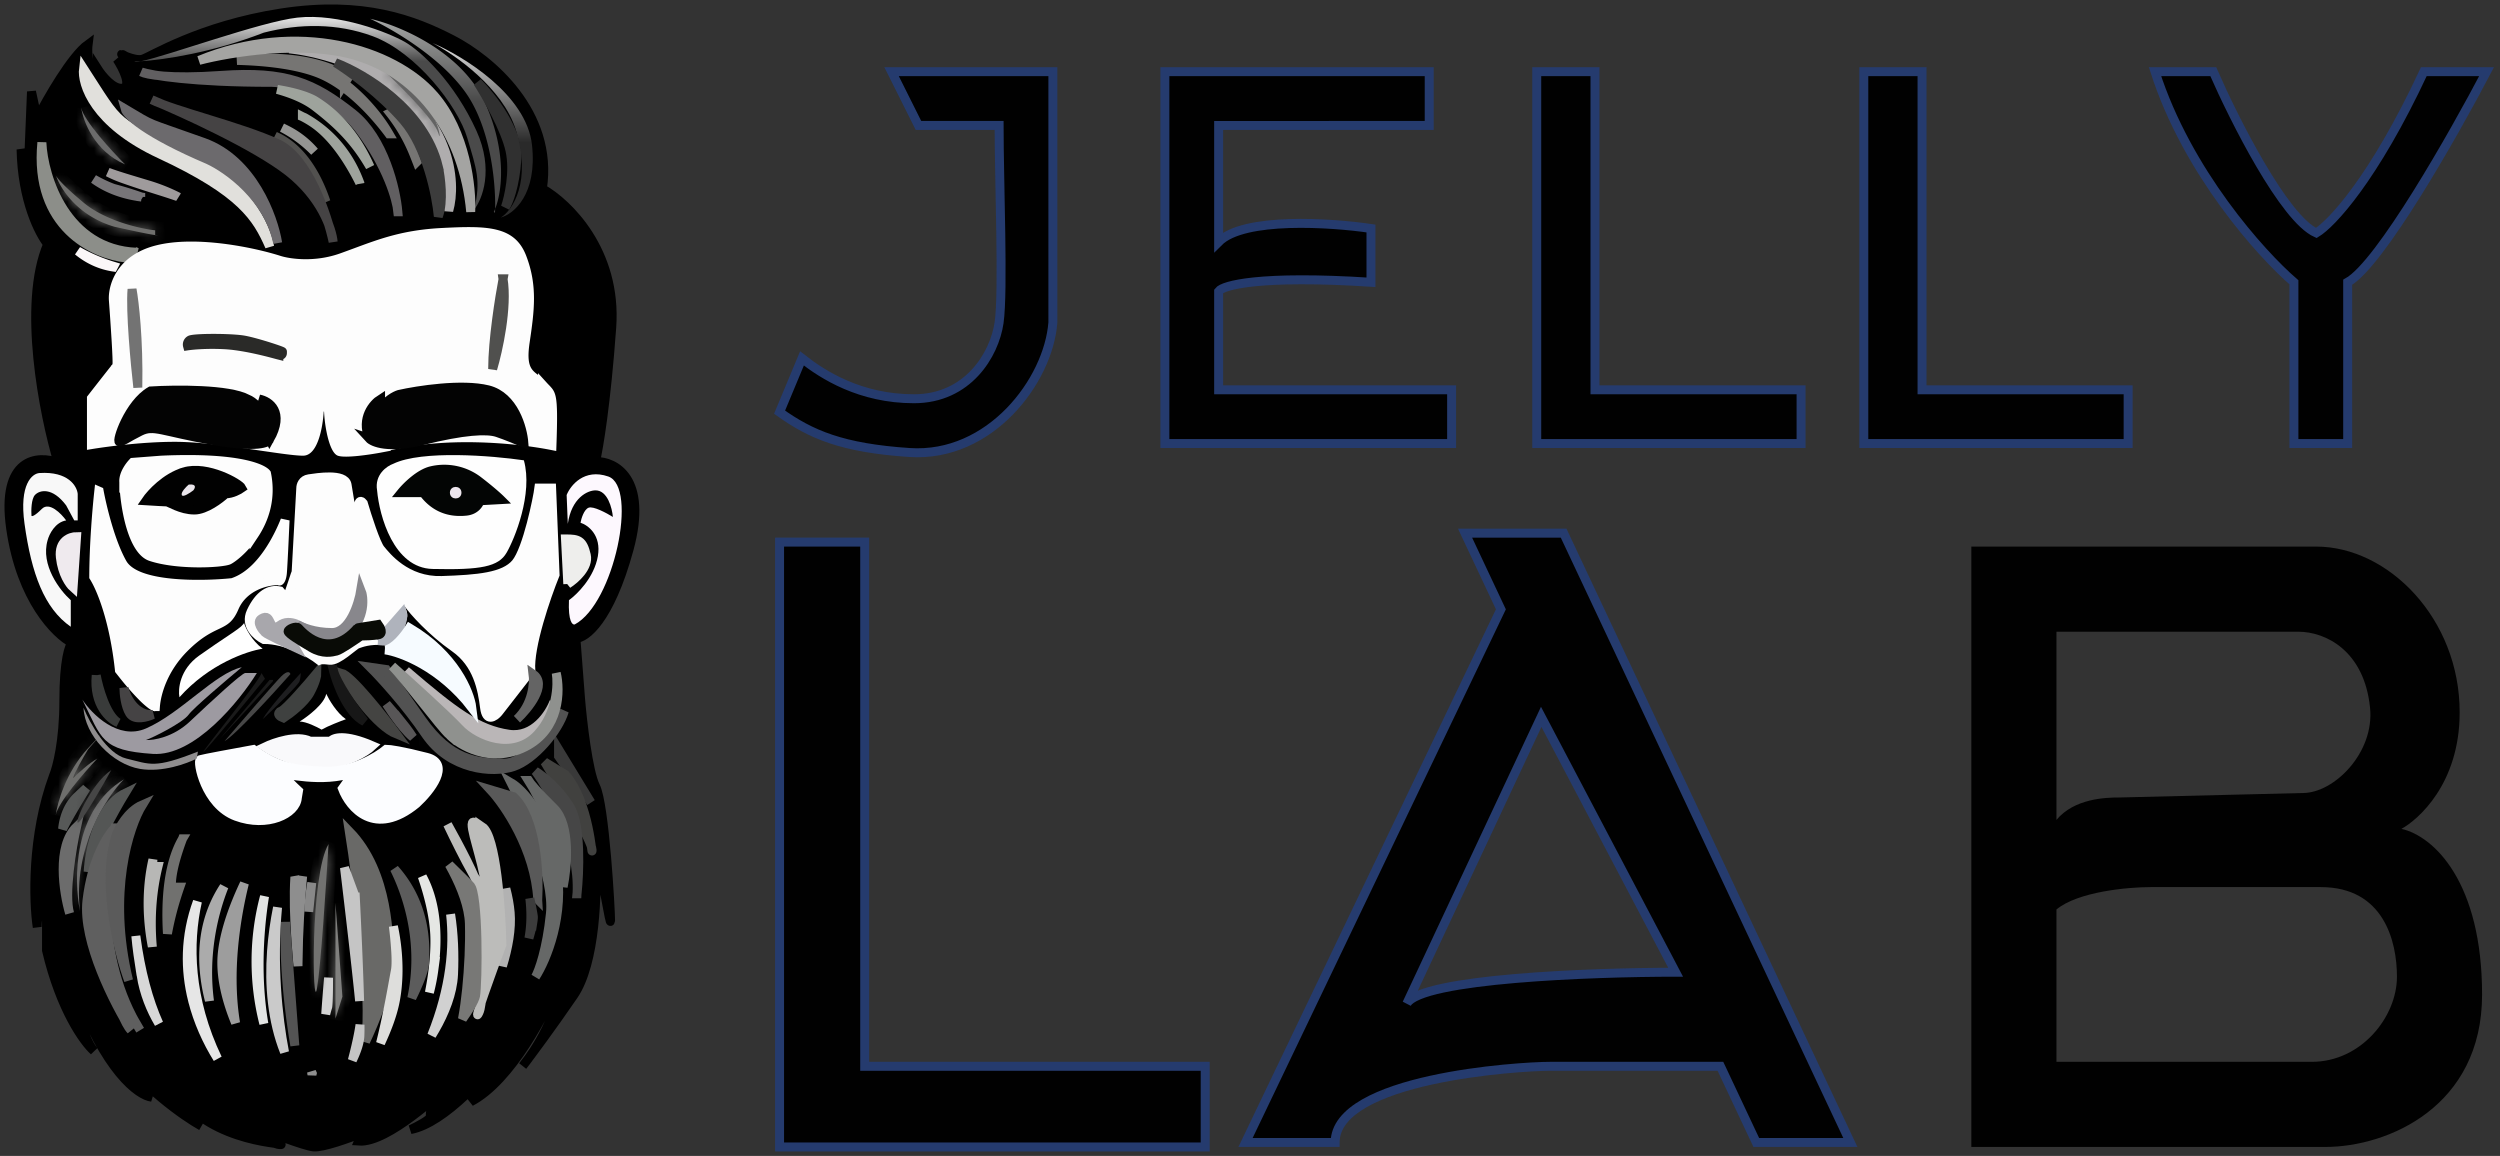 <svg width="279" height="129" fill="none" xmlns="http://www.w3.org/2000/svg"><rect width="100%" height="100%" fill="#333333" stroke="none"/><path d="M6.48 51.629c-1.59-5.332-4.05-17.672-1.16-24.38-.947-1.16-2.864-4.901-2.968-10.577l.774 2.967.387-9.417.645 2.967c1.118-2.193 3.819-6.914 5.676-8.256-.172 1.333.155 4.49 2.838 6.45-.602-.86-1.806-2.812-1.806-3.74.516.816 1.806 2.398 2.838 2.192 1.032-.206 0-2.236-.645-3.225.559.516 1.754 1.548 2.064 1.548.341 0-.523-1.406-1.174-1.914-.345-.147-.506-.254-.245-.15.076.03.159.082.245.15.508.216 1.41.52 1.948.366.903-.258 6.32-3.74 15.479-5.16 9.159-1.418 14.834.774 19.091 2.967 4.257 2.193 11.352 8.127 10.062 16.64 2.837 1.591 8.358 6.915 7.74 15.48-.62 8.565-1.463 13.544-1.807 14.963 2.15-.043 5.908 1.858 3.741 9.803-2.167 7.947-4.859 9.933-5.934 9.933l.516 6.708c.215 2.58.852 8.152 1.677 9.803 1.032 2.064 1.677 13.802 1.677 14.963 0 1.161-1.032-6.062-1.677-6.836.215 3.569.026 11.609-2.45 15.221a213.523 213.523 0 0 1-4.957 6.919c-.262.371-.507.691-.72.95.18-.234.424-.555.72-.95 1.44-2.034 3.408-5.583 3.408-8.725-1.419 3.569-5.392 11.3-9.932 13.673 1.247-1.419 3.792-4.592 3.999-5.933-1.978 2.709-6.889 8.307-10.707 9.029.731-.344 2.193-1.109 2.193-1.419 0-.387 0-1.161.774-2.193s-5.418 5.16-8.771 4.902l.387-.903c-1.376.559-4.386 1.651-5.418 1.548-1.032-.103-4.902-1.591-6.708-2.322.502.57 1.537 1.567 2.409 1.931.667.086.965.102.687.133-.205.023-.44-.029-.687-.133-2.122-.273-7.978-1.255-10.922-5.672-.043.688.438 2.4 2.708 3.741-1.934-1.075-6.63-4.36-9.932-8.9.468 1.376 2 4.437 4.386 5.675-1.462-.172-5.237-2.889-8.643-12.383.172 1.72.851 5.573 2.193 7.224-1.118-.989-3.74-4.618-5.289-11.223v-8.126c-.387 1.419-1.135 4.514-1.032 5.546-.43-2.837-.67-10.19 1.806-16.898.387-.903 1.161-3.844 1.161-8.384 0-4.54.602-6.192.903-6.45-1.806-.946-5.701-4.824-6.837-12.77-1.135-7.946 3.053-8.213 5.29-7.353Z" fill="#000"/><path d="M6.48 51.629c-1.59-5.332-4.05-17.672-1.16-24.38-.947-1.16-2.864-4.901-2.968-10.577l.774 2.967.387-9.417.645 2.967c1.118-2.193 3.819-6.914 5.676-8.256-.172 1.333.155 4.49 2.838 6.45-.602-.86-1.806-2.812-1.806-3.74.516.816 1.806 2.398 2.838 2.192 1.032-.206 0-2.236-.645-3.225.559.516 1.754 1.548 2.064 1.548.387 0-.774-1.806-1.42-2.064-.644-.258 1.29.774 2.194.516.903-.258 6.32-3.74 15.479-5.16 9.159-1.418 14.834.774 19.091 2.967 4.257 2.193 11.352 8.127 10.062 16.64 2.837 1.591 8.358 6.915 7.74 15.48-.62 8.565-1.463 13.544-1.807 14.963 2.15-.043 5.908 1.858 3.741 9.803-2.167 7.947-4.859 9.933-5.934 9.933l.516 6.708c.215 2.58.852 8.152 1.677 9.803 1.032 2.064 1.677 13.802 1.677 14.963 0 1.161-1.032-6.062-1.677-6.836.215 3.569.026 11.609-2.45 15.221-2.477 3.612-4.816 6.751-5.676 7.869 1.376-1.677 4.127-5.96 4.127-9.675-1.419 3.569-5.392 11.3-9.932 13.673 1.247-1.419 3.792-4.592 3.999-5.933-1.978 2.709-6.889 8.307-10.707 9.029.731-.344 2.193-1.109 2.193-1.419 0-.387 0-1.161.774-2.193s-5.418 5.16-8.771 4.902l.387-.903c-1.376.559-4.386 1.651-5.418 1.548-1.032-.103-4.902-1.591-6.708-2.322.645.731 2.167 2.167 3.096 2.064 1.16-.129-7.74 0-11.61-5.805-.042.688.44 2.4 2.71 3.741-1.935-1.075-6.63-4.36-9.933-8.9.468 1.376 2 4.437 4.386 5.675-1.462-.172-5.237-2.889-8.643-12.383.172 1.72.851 5.573 2.193 7.224-1.118-.989-3.74-4.618-5.289-11.223v-8.126c-.387 1.419-1.135 4.514-1.032 5.546-.43-2.837-.67-10.19 1.806-16.898.387-.903 1.161-3.844 1.161-8.384 0-4.54.602-6.192.903-6.45-1.806-.946-5.701-4.824-6.837-12.77-1.135-7.946 3.053-8.213 5.29-7.353Z" stroke="#000"/><path d="M38.436 9.337c1.159.838 3.41 2.911 4.974 5.598a28.917 28.917 0 0 0-2.2-2.622c-1.649-1.739-3.7-3.425-5.921-4.237-2.187-.8-5.01-1.158-7.62-1.288a49.31 49.31 0 0 0-1.205-.045c6.317-.84 10.518.68 11.98 1.697l.023.016.025.013c.124.067.246.135.367.204l-.423.664Zm5.084 3.264c1.42 1.74 2.378 3.637 3.003 5.452a89.368 89.368 0 0 0-.365-.922 18.424 18.424 0 0 0-2.639-4.53Z" fill="#767573" stroke="#767573"/><path d="M41.309 7.513c9.184 5.263 9.674 12.857 8.771 15.995-.258-1.934 0-3.353-.903-5.804s-.903-3.225-5.03-7.353c-3.19-3.189-8.88-4.55-11.59-4.871 3.819.435 7.408 1.53 8.752 2.033Z" fill="#AFADAE"/><path d="M50.08 23.508c.903-3.138.413-10.732-8.771-15.995-1.376-.516-5.109-1.65-9.03-2.064 2.58.258 8.565 1.6 11.867 4.902 4.128 4.128 4.128 4.902 5.031 7.353.903 2.45.645 3.87.903 5.804Z" stroke="#AFADAE"/><mask id="a" fill="#fff"><path d="M42.856 7.9c1.85 1.72 5.65 5.521 6.063 6.966.516 1.806 0-4.515-6.063-6.966Z"/></mask><path d="M42.856 7.9c1.85 1.72 5.65 5.521 6.063 6.966.516 1.806 0-4.515-6.063-6.966Z" fill="#636363"/><path d="m42.856 7.9.375-.927-1.056 1.66.681-.733Zm6.063 6.966.962-.275-.962.275Zm-6.744-6.234a67.072 67.072 0 0 1 3.514 3.53c.606.661 1.154 1.3 1.571 1.85.445.589.651.965.698 1.129l1.923-.55c-.16-.56-.584-1.2-1.026-1.784a28.788 28.788 0 0 0-1.691-1.996 69.28 69.28 0 0 0-3.627-3.643l-1.362 1.464Zm5.783 6.509c.037.13.08.262.13.375.022.05.066.145.137.243.034.046.11.143.233.232a1.012 1.012 0 0 0 1.593-.642 1.36 1.36 0 0 0 .02-.282 2.556 2.556 0 0 0-.046-.367c-.09-.477-.327-1.262-.774-2.164a11.44 11.44 0 0 0-6.02-5.563l-.75 1.854a9.44 9.44 0 0 1 4.978 4.596c.375.758.548 1.369.6 1.645.014.071.013.091.012.072 0-.001-.003-.068.015-.163a.988.988 0 0 1 1.756-.397.81.81 0 0 1 .058.093l.018.035a.913.913 0 0 1-.037-.117l-1.923.55Z" fill="#636363" mask="url(#a)"/><path d="M41.309 2.095c3.224.731 10.319 3.664 12.899 9.546 2.419 5.515 1.776 9.873 1.048 11.672-.003.162-.009.313-.016.453l-.13-.129a3.73 3.73 0 0 0 .146-.324c.062-2.72-.419-8.338-2.854-12.317-2.58-4.216-8.47-7.69-11.093-8.9Z" fill="url(#b)"/><path d="M57.69 17.704c.207-3.096-2.837-6.966-4.385-8.514.989 1.548 3.096 5.237 3.612 7.61.516 2.374-.13 5.203-.516 6.322.344-.517 1.083-2.322 1.29-5.418Z" fill="#303030" stroke="#303030"/><path d="M57.562 14.479c-1.445-4.644-6.794-8.385-9.288-9.675 3.44 1.462 10.474 5.78 11.094 11.352.619 5.572-2.064 7.74-3.483 8.126 1.29-.774 3.483-3.998 1.677-9.803Z" fill="url(#c)"/><path d="M14.994 6.868c.21-.004.454-.014.731-.032 2.904-.57 13.373-4.416 17.457-4.87 4.644-.515 10.19 1.677 11.996 2.71 1.806 1.031 5.547 4.514 7.998 9.932 1.96 4.334.645 7.654-.258 8.771.774-3.224.258-4.514-.774-7.997-1.032-3.483-5.676-9.546-10.578-11.352-3.921-1.444-8.126-1.419-12.125-.387-5.775 2.236-11.144 3.028-13.716 3.193-.398.078-.653.094-.731.032Z" fill="url(#d)"/><path d="M17.832 17.188c-7.327-3.406-8.729-7.783-8.514-9.546 4.257 6.579 3.225 5.805 11.48 9.546 6.605 2.992 8.944 8.126 9.288 10.32-1.419-3.226-3.096-6.063-12.254-10.32Z" fill="#E1E0DC" stroke="#E1E0DC"/><mask id="e" fill="#fff"><path d="M9.06 12.028c.215 1.505 1.496 4.876 4.902 6.32-1.505-1.504-4.592-4.875-4.902-6.32Z"/></mask><path d="M9.06 12.028c.215 1.505 1.496 4.876 4.902 6.32-1.505-1.504-4.592-4.875-4.902-6.32Z" fill="#6C6C6C"/><path d="m9.06 12.028.978-.21-1.968.351.99-.141Zm4.902 6.32-.39.921 1.097-1.627-.707.707ZM8.07 12.17c.244 1.709 1.66 5.47 5.501 7.1l.781-1.84c-2.969-1.26-4.116-4.24-4.302-5.542l-1.98.282Zm6.599 5.473a47.261 47.261 0 0 1-2.835-3.112 20.032 20.032 0 0 1-1.253-1.665c-.35-.532-.508-.88-.543-1.046l-1.956.418c.12.557.463 1.171.827 1.726.384.584.87 1.219 1.382 1.839a49.231 49.231 0 0 0 2.964 3.254l1.414-1.414Z" fill="#6C6C6C" mask="url(#e)"/><path d="M13.741 19.941a13.636 13.636 0 0 1-1.696-.726c.16.061.328.121.503.182.825.288 1.846.595 3.138.983l.84.253c1.245.376 2.343.827 3.302 1.312a67.14 67.14 0 0 0-1.979-.649l-.2-.063c-1.096-.347-2.367-.748-3.908-1.292Z" fill="#9F9B9C" stroke="#9F9B9C"/><path d="M15.704 21.98c-2.223-.298-3.937-1.046-5.244-1.995.8.459 1.566.805 2.169 1.026l.02.008.023.006c1.156.31 2.2.637 3.137.97a7.87 7.87 0 0 0-.105-.014Z" fill="#777578" stroke="#777578"/><mask id="f" fill="#fff"><path d="m6.222 19.51.03.095c.15.306.894 1.19 3.066 3 2.477 2.064 6.364 2.924 7.998 3.096v.516c.258.043.593.104-.13 0-.722-.103-3.224-.645-4.385-.903-4.138-1.21-6.064-4.249-6.548-5.709a.242.242 0 0 1-.03-.095Z"/></mask><path d="m6.222 19.51.03.095c.15.306.894 1.19 3.066 3 2.477 2.064 6.364 2.924 7.998 3.096v.516c.258.043.593.104-.13 0-.722-.103-3.224-.645-4.385-.903-4.138-1.21-6.064-4.249-6.548-5.709a.242.242 0 0 1-.03-.095Z" fill="#70706E"/><path d="m6.222 19.51.957-.29-1.957.29h1Zm6.579 5.804-.28.96.03.01.033.007.217-.977Zm4.515.903h-1v.847l.835.14.165-.987Zm0-.516h1v-.9l-.896-.094-.104.994Zm-7.998-3.096.64-.768-.64.768ZM5.265 19.8l.039.12 1.898-.63a2.866 2.866 0 0 1-.023-.07l-1.914.58Zm.039.12c.571 1.722 2.715 5.037 7.216 6.354l.562-1.92c-3.776-1.105-5.483-3.866-5.88-5.064l-1.898.63Zm7.28 6.37c1.14.254 3.69.807 4.461.917l.283-1.98c-.674-.096-3.128-.626-4.31-.889l-.434 1.953Zm4.461.917c.181.026.304.043.38.052a2.232 2.232 0 0 0 .19.015c.015 0 .046 0 .085-.003.015-.001.132-.008.269-.059a1 1 0 0 0-.07-1.9c-.079-.023-.193-.042-.217-.047a19.574 19.574 0 0 0-.202-.034l-.329 1.973.18.03c.087.016.06.013.008-.002a.979.979 0 0 1-.333-.171 1 1 0 0 1 .27-1.725c.137-.05.253-.058.267-.059.038-.003.067-.003.081-.003.03 0 .051.002.057.002.02.002.025.003-.01-.002a22.565 22.565 0 0 1-.343-.047l-.283 1.98Zm1.27-.99v-.516h-2v.516h2Zm-.895-1.51c-.745-.079-2.054-.321-3.471-.793-1.424-.474-2.885-1.155-3.99-2.077l-1.281 1.537c1.371 1.142 3.091 1.923 4.64 2.438 1.553.517 3.004.79 3.893.884l.21-1.99Zm-7.462-2.87c-1.07-.891-1.772-1.542-2.217-1.996-.474-.484-.593-.681-.59-.676l-1.796.88c.152.312.48.71.958 1.196.507.517 1.263 1.214 2.365 2.133l1.28-1.537Zm-2.807-2.672a.868.868 0 0 1 .072.344h-2c0 .26.096.463.132.536l1.796-.88Z" fill="#70706E" mask="url(#f)"/><path d="M15.252 28.152c-7.843-.31-10.406-8.341-10.578-12.254-.928 9.494 5.891 12.555 9.417 12.9l1.16-.646Z" fill="#8C8E89" stroke="#8C8E89"/><path d="M62.334 84.393v-.774l3.612 5.934-3.612-5.16Z" fill="#393939" stroke="#393939"/><path d="M65.996 94.482c-.531-1.606-3.603-6.818-5.21-9.444l2.322 1.42c2.044 2.334 2.693 6.577 2.888 8.024.052.156.08.278.08.36 0 .285-.016.11-.08-.36Z" fill="#41413F"/><path d="M60.787 85.038c1.763 2.881 5.288 8.875 5.288 9.804 0 1.16-.258-5.289-2.967-8.385l-2.321-1.419Z" stroke="#41413F"/><path d="M64.398 99.744c.31-5.47-2.966-11.395-4.643-13.674.773.473 2.631 1.935 3.87 4 1.238 2.063 1.031 7.309.773 9.674Z" fill="#464646" stroke="#464646"/><path d="m58.98 87.102.029.044c.208.315 1.007 1.288 2.81 3.052 1.897 1.858 1.478 6.622 1.031 8.772 0-4.61-2.542-9.772-3.841-11.823a1.18 1.18 0 0 1-.028-.045Z" fill="#666867"/><path d="M58.98 87.102c1.29 2.021 3.87 7.224 3.87 11.868.447-2.15.866-6.914-1.032-8.772-1.898-1.857-2.682-2.838-2.837-3.096Z" stroke="#666867"/><path d="M61.431 101.936c.413-4.024-2.751-11.394-4.385-14.576 1.247.731 3.998 3.586 5.03 9.159 1.032 5.572-1.117 10.663-2.321 12.512.387-.688 1.264-3.07 1.676-7.095Z" fill="#666867" stroke="#666867"/><path d="M60.013 100.389c-.31-5.573-3.655-10.492-5.29-12.255l2.58.774c2.58 2.374 2.882 8.643 2.71 11.481Z" fill="#595959" stroke="#595959"/><path d="M59.26 103.865c-.067.261-.145.542-.232.84l.06-.369c.207-1.315.199-2.692.041-4.07.206.911.338 1.622.388 1.995.013.098.008.285-.038.577a11.26 11.26 0 0 1-.22 1.027Z" fill="#3C3C3C" stroke="#3C3C3C"/><path d="M56.514 100.518c0-.451-.02-.9-.06-1.347.238.912.407 1.814.48 2.679.154 1.808-.226 3.906-.862 5.974.314-2.297.442-4.779.442-7.306Z" fill="#B2B2B2" stroke="#B2B2B2"/><path d="M49.951 92.004c.817 1.452 2.208 4.04 2.961 5.77.84 1.446 1.443 2.193 1.296 1.067-.387-2.967-1.935-6.837-1.42-7.095.517-.258 2.194 8.901 2.323 7.61.103-1.031-.817-5.16-1.29-7.094 1.548 1.032 2.107 9.201 2.193 13.157-.691 1.868-1.729 4.719-2.304 6.418-.063.532-.153.946-.276 1.193-.293.585-.115-.037.276-1.193.397-3.363-.276-11.478-.276-12.48 0-.276-.204-.853-.522-1.582-.929-1.6-2.148-4.054-2.961-5.771Z" fill="#BCBCBA"/><path d="M49.951 92.004c1.161 2.064 3.483 6.424 3.483 7.353 0 1.161.903 11.867 0 13.673-.722 1.445 1.419-4.472 2.58-7.611-.086-3.956-.645-12.125-2.193-13.157.473 1.935 1.393 6.063 1.29 7.095-.13 1.29-1.806-7.869-2.322-7.611s1.032 4.128 1.419 7.095c.31 2.373-2.709-3.57-4.257-6.837Z" stroke="#BCBCBA"/><path d="M52.386 103.083c-.055-1.87-.883-3.995-1.853-5.854-.129-.247-.261-.49-.395-.73 1.063 1.032 2.019 1.98 2.406 2.416.039.043.128.216.223.604.087.36.163.831.226 1.386.127 1.107.2 2.501.231 3.913.032 1.41.024 2.829-.008 3.982-.032 1.169-.089 2.024-.145 2.335-.046.254-.265.723-.618 1.314-.25.418-.547.864-.844 1.281l.025-.128c.17-.909.321-2.012.443-3.198.244-2.371.374-5.102.309-7.321Z" fill="#787876" stroke="#787876"/><path d="M48.423 108.191a21.994 21.994 0 0 1-.503 2.581c.469-2.355.693-4.688.596-6.54-.112-2.11-.709-4.42-1.39-6.41.281.523.592 1.203.864 2.085.557 1.812.94 4.48.433 8.284Z" fill="#E5E7E4" stroke="#E5E7E4"/><path d="M45.956 111.382c1.211-5.693-.2-10.904-1.934-14.41 3.487 3.915 3.471 8.265 3.366 10.487-.022.453-.219 1.144-.565 2.008a27.237 27.237 0 0 1-.867 1.915Z" fill="#5C5C5C" stroke="#5C5C5C"/><path d="M40.792 116.255c.723-4.954-.902-17.715-1.805-23.477 4.514 4.644 4.385 12.125 4.514 14.834.104 2.167-1.762 6.665-2.709 8.643Z" fill="#696967" stroke="#696967"/><path d="M39.652 100.103c.148 2.898.378 7.944.479 11.606l-.127-1.26a580.85 580.85 0 0 0-.617-5.59c-.3-2.618-.636-5.477-.941-8.03l1.206 3.274Zm-.114 17.75c-.07.16-.143.32-.22.479l.055-.209c.244-.927.465-1.873.624-2.696.075-.382.137-.745.183-1.071.002.507-.003.926-.016 1.232-.028.652-.267 1.441-.626 2.265Z" fill="#C5C5C5" stroke="#C5C5C5"/><mask id="g" fill="#fff"><path d="M37.439 113.675v-12.899l.774 10.448-.774 2.451Z"/></mask><path d="M37.439 113.675v-12.899l.774 10.448-.774 2.451Z" fill="#80807E"/><path d="m37.439 100.776.997-.074-1.997.074h1Zm0 12.899h-1l1.953.301-.953-.301Zm.774-2.451.953.301.058-.183-.014-.192-.997.074Zm-1.774-10.448v12.899h2v-12.899h-2Zm1.953 13.2.774-2.451-1.907-.602-.774 2.451 1.907.602Zm.818-2.826-.774-10.448-1.995.147.774 10.449 1.995-.148Z" fill="#80807E" mask="url(#g)"/><path d="M36.577 112.356a15.48 15.48 0 0 0-.227.822 278.54 278.54 0 0 1 .316-4.063c0 .384-.002.749-.005 1.088a47.049 47.049 0 0 1-.035 1.523 9.639 9.639 0 0 1-.03.471 2.094 2.094 0 0 1-.019.159Z" fill="#D3D3D3" stroke="#D3D3D3"/><mask id="h" fill="#fff"><path d="M36.665 94.197c-.258 4.386-.877 13.751-1.29 16.124-.516 2.967-.774-12.641 1.29-16.124Z"/></mask><path d="M36.665 94.197c-.258 4.386-.877 13.751-1.29 16.124-.516 2.967-.774-12.641 1.29-16.124Z" fill="#727270"/><path d="m36.665 94.197.998.059-1.859-.569.86.51Zm-1.29 16.124.985.171-.985-.171Zm.291-16.183c-.26 4.422-.876 13.71-1.276 16.012l1.97.342c.425-2.445 1.047-11.887 1.303-16.236l-1.997-.118ZM34.39 110.15a1.66 1.66 0 0 1-.028.134c-.01.04.004-.039.07-.145a.933.933 0 0 1 .35-.326.98.98 0 0 1 .937.001.941.941 0 0 1 .357.342.75.75 0 0 1 .065.136c.014.04 0 .006-.023-.177a11.005 11.005 0 0 1-.051-.63c-.062-1.061-.08-2.81-.015-4.775.064-1.963.207-4.111.459-5.973.126-.931.277-1.776.454-2.482.181-.72.375-1.236.56-1.548l-1.72-1.02c-.332.559-.581 1.293-.78 2.08a25.19 25.19 0 0 0-.496 2.702c-.264 1.951-.411 4.173-.476 6.176-.065 2.002-.05 3.816.017 4.957.017.286.038.54.062.749.022.182.055.413.122.602a1.11 1.11 0 0 0 .504.615c.31.17.678.165.98.001.23-.125.349-.303.393-.374.096-.154.141-.313.161-.388.027-.098.049-.205.068-.315l-1.97-.342Z" fill="#727270" mask="url(#h)"/><path d="M34.708 99.046c.029-.185.057-.365.086-.538a318.38 318.38 0 0 0-.337 3.242c.038-.92.117-1.835.251-2.704Z" fill="#888" stroke="#888"/><path d="m34.847 119.795-.031.133-.05-.311.081.178Zm-1.585-12.575-.004.6-.065-.719c-.242-2.757-.383-5.395-.35-7.594.01-.582.03-1.127.065-1.632l.585 1.316.28-1.397c-.263 2.835-.476 6.165-.51 9.426Z" fill="#8E8E8E" stroke="#8E8E8E"/><path d="M31.94 108.563c-.13-1.941-.174-3.886-.083-5.657l1.046 13.789a83.332 83.332 0 0 1-.964-8.132Z" fill="#545454" stroke="#545454"/><path d="M30.974 101.267c-.58 6.322.004 12.12.78 16.157-1.402-3.529-1.72-7.478-1.453-11.244.121-1.702.362-3.359.673-4.913Z" fill="#CACACA" stroke="#CACACA"/><mask id="i" fill="#fff"><path d="M6.222 90.972c.207-1.341 3.182-4.773 4.644-6.32-.929.515-2.193 1.676-2.709 2.192.103-.516 1.161-2.365 1.677-3.225 1.032-1.16 2.477-2.812 0-.129s-3.44 6.106-3.612 7.482Z"/></mask><path d="M6.222 90.972c.207-1.341 3.182-4.773 4.644-6.32-.929.515-2.193 1.676-2.709 2.192.103-.516 1.161-2.365 1.677-3.225 1.032-1.16 2.477-2.812 0-.129s-3.44 6.106-3.612 7.482Z" fill="#6E6E6C"/><path d="m10.866 84.651.727.687-1.213-1.56.486.873Zm-4.644 6.321-.992-.124 1.98.276-.988-.152Zm3.612-7.482.735.679-.735-.679Zm0 .13-.747-.665-.062.07-.048.08.857.514Zm-1.677 3.224-.98-.196-.648 3.239 2.335-2.336-.707-.707Zm1.982-2.88a50.236 50.236 0 0 0-2.854 3.31A21.394 21.394 0 0 0 5.98 89.11c-.334.54-.66 1.156-.745 1.71l1.977.304c.018-.117.141-.432.469-.962.304-.49.716-1.062 1.181-1.657a48.243 48.243 0 0 1 2.732-3.167l-1.454-1.373Zm-2.924 7.132c.153-1.224 1.052-4.434 3.354-6.927l-1.47-1.357c-2.652 2.873-3.678 6.508-3.869 8.036l1.985.248Zm3.354-6.927a98.852 98.852 0 0 1 1.275-1.361c.038-.039.01-.007-.042.033-.004.003-.082.065-.196.115-.028.013-.24.114-.526.079a1 1 0 0 1-.869-.855c-.034-.247.036-.436.046-.466a.996.996 0 0 1 .109-.218c.02-.031.033-.044.007-.013-.162.2-.762.882-1.286 1.472l1.495 1.329a74.186 74.186 0 0 0 1.344-1.54c.02-.025.063-.078.1-.133a1.06 1.06 0 0 0 .12-.237c.01-.03.08-.22.046-.468a1.002 1.002 0 0 0-.87-.856c-.286-.035-.5.066-.529.079-.116.052-.197.116-.205.122-.07.054-.135.12-.153.136A100.722 100.722 0 0 0 9.1 82.813l1.47 1.357Zm-1.592-1.064c-.264.44-.665 1.13-1.016 1.781-.176.325-.343.65-.476.933-.117.25-.256.565-.308.83l1.96.391c0 .006.032-.103.158-.372.111-.235.26-.523.426-.833.333-.617.718-1.28.97-1.701l-1.714-1.03Zm-.113 4.446c.513-.512 1.692-1.584 2.488-2.026l-.972-1.748c-1.061.59-2.41 1.84-2.93 2.36l1.414 1.414Z" fill="#6E6E6C" mask="url(#i)"/><path d="M8.631 88.883c.368-.351.696-.656.989-.92-.51.816-1.04 1.69-1.525 2.526a40.8 40.8 0 0 0-1.11 2.03c.122-1.189.551-2.59 1.646-3.636Z" fill="#575958" stroke="#575958"/><mask id="j" fill="#fff"><path d="M13.833 86.973c-1.978 1.978-5.728 7.688-4.902 14.705-.73-3.482-.774-11.3 4.902-14.705Z"/></mask><path d="M13.833 86.973c-1.978 1.978-5.728 7.688-4.902 14.705-.73-3.482-.774-11.3 4.902-14.705Z" fill="#6F6F6F"/><path d="m13.833 86.973.707.707-1.222-1.564.515.857ZM8.93 101.678l-.979.206 1.972-.322-.993.116Zm4.195-15.412c-2.12 2.12-6.06 8.117-5.188 15.529l1.986-.233c-.779-6.622 2.78-12.046 4.616-13.882l-1.414-1.414ZM9.91 101.473c-.342-1.628-.526-4.309.047-6.965.571-2.649 1.867-5.163 4.39-6.677l-1.029-1.715c-3.152 1.891-4.673 4.988-5.316 7.97-.642 2.974-.439 5.943-.05 7.798l1.958-.411Z" fill="#6F6F6F" mask="url(#j)"/><path d="M13.962 88.521c-1.204 1.978-3.715 6.501-4.128 8.772.129-2.322 1.135-7.327 4.128-8.772Z" fill="#545655" stroke="#545655"/><path d="M12.8 92.391c-1.106 3.976-2.119 13.571 2.17 21.431.25.433.478.822.669 1.143-.236-.376-.46-.757-.67-1.143-1.158-2.005-2.776-4.937-3.2-6.21-.52-1.562.808 3.348 2.018 5.978.294.52.573.984.82 1.375-.249-.249-.531-.747-.82-1.375-1.91-3.373-4.529-9.139-4.082-13.072.516-4.541 2.279-7.31 3.096-8.127Z" fill="#5F5F5F"/><path d="M12.8 92.391c-1.16 4.17-2.218 14.525 2.839 22.574-1.075-1.806-3.354-5.805-3.87-7.353-.645-1.935 1.548 6.063 2.838 7.353-1.85-2.924-5.418-9.907-4.902-14.447.516-4.541 2.279-7.31 3.096-8.127Z" stroke="#5F5F5F"/><path d="M14.349 109.418c-2.374-9.803.043-17.156 1.548-19.607-1.651.722-2.666 2.623-2.967 3.483-1.651 5.263.258 12.942 1.419 16.124Z" fill="#5B5B5B" stroke="#5B5B5B"/><path d="M15.745 108.823c-.266-1.66-.476-3.066-.585-4.368.535 4 1.405 7.189 2.567 9.776-.905-1.536-1.651-3.353-1.982-5.408Z" fill="#D8D8D8" stroke="#D8D8D8"/><path d="M17.634 96.699c-.607 2.467-.935 5.485-.636 8.943a26.487 26.487 0 0 1-.358-2.504c-.215-2.281-.138-4.74.427-7.22-.02.296-.02.568.011.797l.556-.016Z" fill="#B7B7B5" stroke="#B7B7B5"/><path d="M8.544 92.262c-.516 2.322-1.393 7.507-.774 9.675-.688-2.322-1.496-7.508.774-9.675Z" fill="#6C6C6C" stroke="#6C6C6C"/><path d="M20.372 93.608c-.14.377-.279.766-.408 1.157-.493 1.488-.898 3.098-.825 4.236l.929.002c-.133.383-.261.774-.385 1.171a33.916 33.916 0 0 0-.997 4.022c-.096-1.656-.09-3.334.07-4.924.221-2.182.727-4.145 1.616-5.664Z" fill="#71716F" stroke="#71716F"/><path d="M22.809 108.478c-.297-3.164.202-6.507 2.195-9.533-1.283 3.253-2.269 7.763-1.632 12.718a20.53 20.53 0 0 1-.563-3.185Z" fill="#ABABAB" stroke="#ABABAB"/><mask id="k" fill="#fff"><path d="M12.414 85.941c-.946 1.72-2.993 5.289-3.612 5.805-.774.645 1.29-4.257 3.612-5.805Z"/></mask><path d="M12.414 85.941c-.946 1.72-2.993 5.289-3.612 5.805-.774.645 1.29-4.257 3.612-5.805Z" fill="#464646"/><path d="m12.414 85.941.876.482-1.43-1.314.554.832Zm-3.612 5.805-.64-.768.64.768Zm2.736-6.287a103.77 103.77 0 0 1-1.909 3.32c-.35.579-.683 1.11-.963 1.524-.14.207-.26.375-.359.502-.11.14-.155.18-.145.173l1.28 1.536c.165-.137.319-.32.443-.48.136-.175.284-.383.438-.61a38.49 38.49 0 0 0 1.019-1.612c.716-1.186 1.47-2.521 1.948-3.389l-1.752-.964Zm-3.376 5.519a.653.653 0 0 1 .12-.078.903.903 0 0 1 .44-.095.96.96 0 0 1 .703.342.912.912 0 0 1 .2.427c.024.139.001.224.009.183.002-.016.012-.06.035-.134.096-.31.323-.85.662-1.489.695-1.31 1.695-2.732 2.638-3.36l-1.11-1.665c-1.38.92-2.572 2.723-3.295 4.089-.37.698-.66 1.36-.806 1.837a3.184 3.184 0 0 0-.094.372 1.48 1.48 0 0 0-.01.51c.02.11.071.316.236.512.194.233.474.365.768.375.248.007.439-.074.536-.124.106-.054.19-.118.248-.166l-1.28-1.536Z" fill="#464646" mask="url(#k)"/><path d="M26.743 99.755c.174-.4.352-.792.532-1.173a48.66 48.66 0 0 0-1.124 6.309c-.326 2.99-.37 6.203.14 9.274a25.147 25.147 0 0 1-.303-.769c-.79-2.109-1.356-4.483-1.208-6.653.15-2.186.973-4.705 1.963-6.987Z" fill="#9D9D9D" stroke="#9D9D9D"/><path d="M29.446 114.249a28.242 28.242 0 0 1 .075-14.217 49.547 49.547 0 0 0-.602 6.934c-.035 2.365.112 4.832.527 7.283Z" fill="#E2E4E3" stroke="#E2E4E3"/><path d="M21.48 111.603c-.83-3.331-.875-7.076.553-10.998-1.053 4.711-.954 10.853 2.248 17.532-1.178-1.902-2.197-4.112-2.8-6.534Z" fill="#E6E6E6" stroke="#E6E6E6"/><path d="M10.737 75.364c.258 1.419 1.11 4.463 2.45 5.289-.945-.387-2.76-1.987-2.45-5.29Z" fill="#393B3A" stroke="#393B3A"/><path d="M54.337 82.459c-2.27-.826-6.966-5.418-9.03-7.611 5.418 4.644 7.998 6.579 11.48 7.094 2.787.413 4.516-2.235 5.032-3.611l-.646 1.806c-1.031 2.322-3.998 3.353-6.836 2.322Z" fill="#BAB6B7" stroke="#BAB6B7"/><path d="M44.538 80.2c.509.62 1.134 1.434 1.543 2.08-.309-.25-.666-.615-1.057-1.082-.55-.656-1.133-1.469-1.705-2.336-.065-.098-.13-.197-.193-.296l1.412 1.635Zm2.294 2.507h.003-.003Z" fill="#585657" stroke="#585657"/><path d="M38.084 75.106c1.118 1.892 3.921 5.908 6.191 6.837-1.59-2.15-5.056-6.528-6.191-6.837Z" fill="#444442" stroke="#444442"/><path d="M17.058 84.135c4.643.31 9.674-5.89 11.61-9.03h-1.29c-.388 0-3.87 3.226-6.192 5.419-1.858 1.754-4.042 2.106-4.902 2.064.774-.258 4.128-1.935 4.773-2.838.516-.723 4.17-3.827 5.933-5.29-2.967.646-6.836 5.16-10.706 6.838-3.096 1.341-6.02-1.591-7.095-3.225 2.193 4.386 2.064 5.675 7.869 6.062Z" fill="#9D9AA1"/><path d="M22.733 83.877c.413-.31 4.73-5.546 6.837-8.126l-.387-.645c-.129.774-6.966 9.158-6.45 8.771Z" fill="#1A1A1A"/><path d="M19.509 48.807c-3.47 0-7.33.491-9.304.81v-5.17a834.18 834.18 0 0 1 2.37-3.027l.242-.304.07-.085.01-.013a.522.522 0 0 0 .144-.277.906.906 0 0 0 .015-.107c.005-.06.007-.13.007-.206 0-.153-.004-.361-.013-.607a89.385 89.385 0 0 0-.098-1.902 340.868 340.868 0 0 0-.297-4.386v-.004c-.114-1.395.652-4.601 4.911-5.666 2.181-.545 4.883-.478 7.404-.157 2.51.32 4.795.887 6.122 1.309 1.121.372 4.02.812 7.03-.263.55-.196 1.078-.392 1.593-.583 2.894-1.073 5.423-2.011 9.617-2.226 2.534-.13 4.487-.187 5.965.18.726.179 1.316.456 1.794.862.476.405.867.96 1.165 1.734 1.237 3.217.876 5.933.359 9.421-.261 1.765-.13 2.717.367 3.387.231.311.522.531.775.722l.013.01.002.002c.265.2.518.391.772.673a13.799 13.799 0 0 0 .404.428c.116.122.203.217.277.314.132.174.237.376.313.761.154.784.168 2.199.06 5.291-3.837-.761-12.129-1.63-18.984.253a33.32 33.32 0 0 1-2.644.396c-.486.05-.945.083-1.328.084-.403.002-.656-.032-.77-.074-.067-.025-.22-.151-.404-.526-.17-.348-.32-.816-.446-1.346a14.8 14.8 0 0 1-.373-3.078l-1-.012c-.02.876-.16 2.18-.496 3.248-.17.536-.377.977-.618 1.275-.234.29-.466.407-.708.407-.51 0-1.347-.091-2.424-.237-.659-.09-1.39-.196-2.173-.31-.49-.072-1-.147-1.524-.222-2.706-.386-5.77-.779-8.197-.779Zm10.879 12.137a19.821 19.821 0 0 0 1.426-2.886c-.095 2.152-.218 4.758-.292 5.79-.048.671-.212.903-.28.966-.034.03-.052.03-.056.029-.002 0-.002 0 0 0l-.094-.04h-.103c-.606 0-1.545.149-2.464.59-.926.445-1.858 1.2-2.381 2.421-.271.632-.534.995-.804 1.246-.275.254-.585.421-1.018.63l-.161.076c-.867.414-2.013.962-3.587 2.535-2.37 2.37-3.119 5.068-3.23 6.553a9.856 9.856 0 0 0-.074.01.489.489 0 0 1-.078-.03 2.117 2.117 0 0 1-.35-.219 9.422 9.422 0 0 1-1.006-.904 29.718 29.718 0 0 1-1.998-2.27l-.508-.642c-.595-5.556-2.022-9.081-2.867-10.42.01-3.615.343-7.537.565-9.575l.039.017c.347 1.853 1.27 5.684 2.589 8.019.424.75 1.256 1.243 2.196 1.577.955.338 2.11.544 3.305.66 2.39.235 5.024.123 6.723-.051l.055-.006.052-.017c1.874-.625 3.34-2.31 4.4-4.06Zm-16.571-7.139v-.009l-.001-.009c-.03-.43.127-.898.377-1.336a4.5 4.5 0 0 1 .635-.854l3.163-.243c4.46-.204 7.39.054 9.23.448.921.197 1.556.425 1.968.637.362.186.505.334.552.397.581 2.837-.264 5.16-1.378 6.837a10.791 10.791 0 0 1-1.73 2.013c-.553.5-.98.77-1.13.835-.145.062-.554.147-1.207.21-.628.06-1.42.096-2.284.088-1.736-.016-3.708-.208-5.183-.7-.47-.157-.904-.544-1.294-1.152-.389-.604-.706-1.384-.958-2.242-.503-1.716-.718-3.659-.76-4.92Z" fill="#FDFDFD" stroke="#FDFDFD"/><path d="M30.832 15.277a18.614 18.614 0 0 0-.143-.084c2.167.944 3.716 2.894 4.781 5.08.36.74.661 1.498.91 2.243-.938-1.885-2.04-3.887-3.056-5.241-.526-.701-1.431-1.374-2.492-1.998Z" fill="#52514F" stroke="#52514F"/><path d="M25.055 82.716c1.135-.619 5.375-5.245 7.353-7.481-.043-.215-.31-.465-1.032.258-.722.722-4.515 5.117-6.32 7.223Z" fill="#474747"/><path d="M29.312 80.266c.62-1.136 3.096-3.913 4.257-5.16 0 .129-.026.49-.13.903-.102.413-2.794 3.01-4.127 4.257Z" fill="#1E1E20"/><path d="M31.376 79.363c.62-.31 2.924-2.967 3.999-4.257 0 .258-.155 1.058-.774 2.193-.62 1.135-2.236 2.365-2.967 2.838-.344-.13-.877-.465-.258-.774Z" fill="#3F4140" stroke="#3F4140"/><path d="m63.366 65.173-.258-5.03c1.42 0 1.935.129 2.322 1.806.31 1.341-1.247 2.708-2.064 3.224Z" fill="#EEEEEC" stroke="#EEEEEC"/><path d="m63.237 55.24.13 3.226c.412-2.89 2.192-3.741 3.095-3.741 1.342 0 1.85 1.978 1.935 2.967-.688-.43-2.193-1.239-2.709-1.032-.516.206-.817 1.204-.903 1.677.817.258 2.348 1.367 1.935 3.74-.412 2.374-2.322 4.257-3.225 4.902-.103 2.374.387 2.795.645 2.71 4.386-2.323 7.095-15.351 3.741-16.512-2.683-.929-4.214.989-4.644 2.064Z" fill="#FDF8FE"/><path d="M6.738 62.206c-.206-1.857 1.118-2.321 1.806-2.321l-.387 5.675c-.387-.344-1.212-1.496-1.419-3.354Z" fill="#EFEAEE" stroke="#EFEAEE"/><path d="M31.118 39.633c.413.103.43-.215.387-.387.258 0-2.838-1.032-4.257-1.29-1.419-.258-5.675-.258-6.063 0a.574.574 0 0 0-.258.645c.56-.086 2.168-.233 4.128-.13 2.451.13 5.547 1.033 6.063 1.162Z" fill="#2A2A28" stroke="#2A2A28"/><path d="M41.18 48.92c-.93-2.27.473-3.87 1.29-4.386v1.161c.619-1.032 1.633-1.548 2.063-1.677 2.107-.473 7.043-1.238 9.933-.516 2.89.723 3.87 4.257 3.999 5.934-.602-.258-2.039-.851-2.967-1.16-1.161-.388-3.741-.259-8.385.902-3.715.929-5.504.215-5.934-.258Z" fill="#030303" stroke="#030303"/><path d="M38.6 80.266c-1.032-.723-1.892-2.193-2.193-2.838-.207 1.135-2.064 2.537-2.967 3.096.722 0 1.935.602 2.45.903.723-.413 2.108-.946 2.71-1.161Z" fill="#fff"/><path d="M48.274 63.496c-4.334-.103-5.934-5.89-6.191-8.771-.297-1.755 1.08-2.709 1.805-2.967 3.2-1.548 11.05-.903 14.577-.387 1.032 3.74-1.032 8.772-1.935 10.32-.903 1.547-2.838 1.934-8.256 1.805Z" fill="#FEFEFE"/><path d="M40.019 56.273c.103-.516.387-.301.516-.13.43 1.463 1.418 4.541 1.934 5.16.645.775 2.838 3.612 6.837 3.483 3.999-.129 6.966-.387 8.256-1.935 1.29-1.547 2.45-7.352 2.58-8.384h1.418l.387 9.674c-.989 2.451-2.915 8.024-2.708 10.707l-3.612 4.644c-.43.516-1.342 1.135-1.548-.516-.258-2.064-.774-4.902-3.354-6.708s-4.644-4.128-5.16-4.902-2.064-2.193-2.967-2.064a20.3 20.3 0 0 1-.11.016c.95.825 2.74 2.673 2.432 3.596-.387 1.161-.387 2.709-2.064 2.58s-2.58.258-2.967.387c-.386.129-2.192 1.935-3.095 1.806-.723-.103-1.075-.043-1.161 0-.99-.774-3.612-2.322-6.192-2.322-.774-.387-2.141-1.548-1.419-3.096.903-1.935 2.064-2.58 3.225-2.322l.774.903c.344-.989 1.032-2.992 1.032-3.096 0-.103.344-6.234.516-9.287 0-.301.18-.929.903-1.032.903-.13 3.999-.645 4.257.645.206 1.032 1.29 8.342 1.806 11.867l.637.716c-.432-3.288-1.256-9.877-1.153-10.39Z" fill="#FDFDFD"/><path d="m41.18 66.721-.008-.058m0 0c-.432-3.288-1.256-9.877-1.153-10.39.103-.516.387-.301.516-.13.43 1.463 1.418 4.541 1.934 5.16.645.775 2.838 3.612 6.837 3.483 3.999-.129 6.966-.387 8.256-1.935 1.29-1.547 2.45-7.352 2.58-8.384h1.418l.387 9.674c-.989 2.451-2.915 8.024-2.708 10.707l-3.612 4.644c-.43.516-1.342 1.135-1.548-.516-.258-2.064-.774-4.902-3.354-6.708s-4.644-4.128-5.16-4.902-2.064-2.193-2.967-2.064c-.722.103-.387.043-.129 0 .946.817 2.76 2.683 2.451 3.612-.387 1.161-.387 2.709-2.064 2.58s-2.58.258-2.967.387c-.386.129-2.192 1.935-3.095 1.806-.723-.103-1.075-.043-1.161 0-.99-.774-3.612-2.322-6.192-2.322-.774-.387-2.141-1.548-1.419-3.096.903-1.935 2.064-2.58 3.225-2.322l.774.903c.344-.989 1.032-2.992 1.032-3.096 0-.103.344-6.234.516-9.287 0-.301.18-.929.903-1.032.903-.13 3.999-.645 4.257.645.206 1.032 1.29 8.342 1.806 11.867l.637.716Z" stroke="#FDFDFD"/><path d="m42.212 71.494 2.708-3.096c.13.387-.103 1.264-.516 2.193-.412.929-1.16 1.032-2.193.903Z" fill="#AFB3BC" stroke="#AFB3BC"/><path d="M31.376 69.688c.62-.413 1.462-.172 1.806 0-1.032.103-1.29.559-1.29.774l1.032 1.806c-1.032-.473-3.148-1.47-3.354-1.677-.258-.258-1.032-1.16-.387-1.548.645-.387.774 0 1.032.516s.387.645 1.161.129Z" fill="#A8A7AC" stroke="#A8A7AC"/><path d="M37.052 70.591c1.96 0 2.967-3.182 3.224-4.773.344.86.542 3.07-1.418 5.031-1.961 1.96-4.601.043-5.676-1.16.473.3 1.909.902 3.87.902Z" fill="#88878C" stroke="#88878C"/><path d="M29.312 72.397c-1.238-.929-1.892-2.279-2.064-2.838.086-.129.18-.284-.129.13-.387.515-2.193 1.547-4.901 3.482-2.168 1.548-2.365 3.74-2.193 4.644 3.302-3.715 7.567-5.16 9.287-5.418Z" fill="#fff"/><path d="M48.145 52.532c-1.341.31-2.795 1.763-3.354 2.45h2.451c1.548 2.065 3.483 2.194 4.773 2.065 1.032-.103 1.462-.817 1.548-1.161l2.322-.13c-.258-.257-1.11-1.031-2.451-2.063a6.26 6.26 0 0 0-5.289-1.161Z" fill="#030504" stroke="#030504"/><path d="M20.54 52.661c-2.063.62-3.697 2.408-4.256 3.225.688.043 2.115.129 2.322.129.258 0 1.548.903 3.095.903 1.239 0 2.838-1.204 3.483-1.806.723 0 1.505-.43 1.806-.645-.258-.516-3.87-2.58-6.45-1.806Z" fill="#010101" stroke="#010101"/><path d="M42.985 72.526c1.032-.103 2.236-1.677 2.71-2.45 5.056 2.992 6.75 7.18 6.965 8.9-3.509-4.54-7.912-6.192-9.675-6.45Z" fill="#F6FBFF" stroke="#F6FBFF"/><path d="M34.6 82.716c-1.444-.722-3.955.13-5.03.645.946.645 3.535 1.935 6.32 1.935 2.787 0 4.946-1.376 5.676-2.064-3.095-1.341-4.385-.903-4.643-.516H34.6Z" fill="#F9F9FB" stroke="#F9F9FB"/><path d="M26.345 91.101c-3.483-1.29-4.386-6.192-3.999-6.32.303-.102 4.001-.786 5.934-1.138 2.58 1.83 4.257 2.298 7.998 2.427 2.992.104 5.805-1.59 6.836-2.45.344 0 1.729.18 4.515.902 2.786.723.387 3.741-1.16 5.16-4.645 3.818-7.44.473-8.256-1.677l1.29-1.806c-3.612 1.29-7.869 0-7.869.258 0 .207 1.118 1.29 1.677 1.806l-.13.774c-.128 1.806-3.353 3.354-6.836 2.064Z" fill="#FCFDFF"/><path d="m28.41 83.62-.13.023m0 0c-1.933.352-5.63 1.036-5.934 1.137-.387.13.516 5.031 4 6.321 3.482 1.29 6.707-.258 6.836-2.064l.129-.774c-.56-.516-1.677-1.6-1.677-1.806 0-.258 4.257 1.032 7.869-.258l-1.29 1.806c.817 2.15 3.611 5.495 8.255 1.677 1.548-1.419 3.947-4.437 1.161-5.16-2.786-.722-4.17-.903-4.515-.903-1.031.86-3.844 2.555-6.836 2.451-3.741-.129-5.418-.598-7.998-2.427Z" stroke="#FCFDFF"/><path d="M42.212 70.85c.619-.104.257-.818 0-1.162-1.961.31-2.365.387-2.322.387-3.354 3.87-6.321.258-6.58 0-.257-.258-1.16.13-1.16.387 0 .258 1.29 1.032 2.58 1.806s2.322.516 2.838.387c.413-.103 1.978-1.161 2.709-1.677.386 0 1.315-.026 1.934-.129Z" fill="#090B06" stroke="#090B06"/><path d="M20.283 55.24c-.104-.309.473-.902.774-1.16.928-.103.73.387.516.645-.387.3-1.187.825-1.29.516Z" fill="#EAE5EB"/><circle cx="50.854" cy="54.983" r=".5" fill="#ECE5ED" stroke="#ECE5ED" stroke-width=".29"/><path d="M30.086 49.05c1.754-3.097-.043-4.3-1.16-4.516.722.31.816 2.021.773 2.838-.31-1.754-1.505-2.623-2.064-2.838-2.064-1.135-8.083-1.075-10.835-.903-2.451 1.42-3.87 5.676-3.483 5.676s.774-.387 2.322-1.16c1.548-.775 2.322 0 8.255 1.031 4.747.826 6.106.258 6.192-.129Z" fill="#030303" stroke="#030303"/><path d="M14.736 32.28c.258 1.419.748 5.598.645 10.964-.301-2.623-.852-8.487-.645-10.964Z" fill="#737373" stroke="#737373"/><path d="M56.143 31.119c-.387 2.02-1.161 6.862-1.161 10.062.602-2.021 1.677-6.863 1.16-10.062Z" fill="#50504E" stroke="#50504E"/><path d="M8.673 58.079h-.387l-.903-1.677c-1.548-2.064-2.967-1.72-3.483-1.161-.412.447-.43 1.734-.387 2.322.043.086.336.051 1.161-.774.826-.826 2.15.516 2.71 1.29-1.24.206-1.893 1.548-2.065 2.193-.825 2.786 1.376 5.632 2.58 6.707v2.967c-2.967-2.064-4.386-5.934-5.16-11.48-.619-4.438.86-5.633 1.677-5.676 3.2-.206 4.171 1.462 4.257 2.322v2.967Z" fill="#F8F8F8"/><path d="m21.96 84.651.128-.774c-4.901 1.935-5.288 1.42-7.997.774-2.167-.516-4.085-3.998-4.773-5.675.13 3.096 3.225 6.32 6.32 6.836 2.478.413 5.246-.602 6.321-1.16Z" fill="#8F8D8E"/><path d="M24.54 82.459c.412-.413 4.127-4.472 5.933-6.45v-.13h-.387l-5.547 6.58Z" fill="#1A1A1A"/><path d="m37.18 74.719.06.227c.461 1.515 2.443 4.311 3.424 5.578-1.772-.886-2.98-3.953-3.424-5.578a2.817 2.817 0 0 1-.06-.227Z" fill="#171717"/><path d="M37.18 74.719c.388 1.548 1.626 4.876 3.484 5.805-1.032-1.333-3.174-4.36-3.483-5.805Z" stroke="#171717"/><path d="M47.5 81.942c-2.167-3.198-5.03-6.32-6.191-7.481l1.805.258c.301.43 1.523 2.167 4 5.676 3.095 4.385 6.062 4.772 9.158 4.772 2.476 0 5.503-3.87 6.707-5.804-.645 2.192-3.353 5.417-5.675 6.191-2.322.774-7.095.387-9.804-3.612Z" fill="#525252" stroke="#525252"/><path d="M50.209 82.072c-1.032-.904-5.03-6.321-6.45-7.74 1.935 1.72 6.14 5.52 7.482 6.966 1.677 1.805 6.063 3.611 8.772.644 2.167-2.373 2.278-5.546 2.063-6.836.473 1.935.439 6.295-3.482 8.255-3.922 1.961-7.353-.258-8.385-1.29Z" fill="#8F918E" stroke="#8F918E"/><path d="M17.058 79.75c-1.961.103-2.967-1.935-3.225-2.967 0 .602.129 2.012.645 2.838.516.825 1.935.43 2.58.129Z" fill="#454344" stroke="#454344"/><path d="M59.497 75.235c.129.989-.052 3.38-1.806 5.03 1.29-1.203 3.457-3.895 1.806-5.03Z" fill="#646464" stroke="#646464"/><path d="M44.045 112.021c-.302 1.398-.89 2.931-1.578 4.402.17-.674.328-1.353.475-2.015.43-1.947.767-3.805.984-5.001.083-.458.148-.82.195-1.052.09-.453.095-1.14.059-1.909a42.781 42.781 0 0 0-.227-2.647 93.576 93.576 0 0 0-.05-.429c.095.437.178.888.249 1.351.364 2.374.393 4.988-.107 7.3Z" fill="#DEDEDC" stroke="#DEDEDC"/><path d="M48.537 114.944c-.118.206-.24.409-.362.607 2.116-5.274 2.517-9.874 2.11-13.526.347 2.166.43 4.522.328 6.725-.098 2.106-.98 4.293-2.076 6.194Z" fill="#D1D1D1" stroke="#D1D1D1"/><path d="M12.636 29.801c-1.564-.245-2.872-.912-3.948-1.793l.283.16a19.14 19.14 0 0 0 3.709 1.55 5.15 5.15 0 0 0-.044.083Z" fill="#FBF7F8" stroke="#FBF7F8"/><path d="M23.25 17.833c-7.018-2.993-9.116-5.031-9.288-5.676 3.483 2.064 1.935 1.29 8.771 3.74 5.47 1.961 7.783 8.3 8.256 11.223-1.032-5.056-5.59-8.298-7.74-9.287Z" fill="#6C6A6D" stroke="#6C6A6D"/><path d="M48.403 10.61c3.612 4.127 4.257 10.405 4.128 13.027-.774-8.513-5.547-15.22-12.77-17.414-5.78-1.754-14.104-.387-17.544.516 10.965-4.514 21.671-1.29 26.186 3.87Z" fill="#A4A4A2" stroke="#A4A4A2"/><path d="M48.92 18.607c-1.55-6.398-8.3-10.407-11.482-11.61 1.462.903 5.03 3.457 7.61 6.45 2.58 2.993 3.655 8.384 3.87 10.706.62-1.65.258-4.385 0-5.546Z" fill="#3C3C3C" stroke="#3C3C3C"/><path d="M39.374 12.673c3.508 2.786 4.815 8.47 5.03 10.964-.129-1.332-1.16-5.03-4.257-9.158-3.095-4.128-7.825-5.246-9.803-5.289-6.316 0-10.437-.392-12.706-.757-1.041-.114-1.634-.277-1.87-.404.334.112.95.256 1.87.404 1.425.156 3.69.222 7.03-.017 7.224-.516 10.32.774 14.706 4.257Z" fill="#615F61"/><path d="M44.404 23.637c-.215-2.494-1.522-8.178-5.03-10.964C34.988 9.19 31.892 7.9 24.668 8.416c-5.779.413-8.341-.086-8.9-.387 1.16.387 5.701 1.161 14.576 1.161 1.978.043 6.708 1.161 9.803 5.289 3.096 4.128 4.128 7.826 4.257 9.158Z" stroke="#615F61"/><path d="m35.23 11.285.009.006c2.786 1.741 4.643 4.31 5.833 6.835.078.166.153.33.225.495a20.917 20.917 0 0 0-1.196-1.855c-1.393-1.924-2.982-3.377-4.938-4.877-1.099-.842-2.609-1.46-4.227-1.91l.187.03c2.218.37 3.566.922 4.107 1.276Zm-1.483 1.731c.086.036.166.07.242.104 3.417 1.918 5.254 4.774 6.167 7.307a29.123 29.123 0 0 0-.66-1.255c-1.178-2.108-2.737-4.244-4.618-5.496a11.864 11.864 0 0 0-1.131-.66Z" fill="#9EA39C" stroke="#9EA39C"/><path d="M35.09 16.922a14.066 14.066 0 0 0-3.611-2.677c.275.13.548.269.82.416a9.943 9.943 0 0 1 2.791 2.261Z" fill="#949492" stroke="#949492"/><path d="M37.18 26.991a26.106 26.106 0 0 0-.503-1.945c-.653-1.7-2.01-3.965-4.527-5.923-3.316-2.58-10.03-5.761-13.941-7.455a13.87 13.87 0 0 1-1.28-.543c.379.157.809.34 1.28.543 3.196 1.205 9.098 2.685 12.78 4.359 2.782 1.264 4.72 5.77 5.688 9.019.31.808.462 1.488.504 1.945Z" fill="#454344"/><path d="M37.18 26.991c-.644-3.01-2.785-9.416-6.19-10.964-4.258-1.935-11.481-3.612-14.061-4.902 3.526 1.462 11.506 5.108 15.221 7.998 3.715 2.89 4.902 6.45 5.03 7.868Z" stroke="#454344"/><path fill-rule="evenodd" clip-rule="evenodd" d="M220 128V61h38.5c8 0 16 8 16 18.5 0 8-4.667 12-6.5 13 3.667.833 9 6 9 18.5s-10.5 17-17.5 17H220Zm9.5-9.5v-17c2.4-2 8-2.5 10.5-2.5h19c7 0 8.5 6 8.5 10 0 4.5-4 9.5-9.5 9.5h-28.5Zm0-27v-21h27c3 0 7.358 2.082 8 8.5.5 5-4 9.5-7.5 9.5l-20.5.5c-1.5 0-5 .1-7 2.5Zm-66-32h11l32 68H196l-4-8.5h-19c-3.5 0-24 1.3-24 8.5h-10L167.5 68l-4-8.5ZM172 80l15 28.5c-9.333 0-28.4.7-30 3.5l15-32Z" fill="#010101"/><path d="m174.5 59.5.452-.213-.135-.287h-.317v.5Zm-11 0V59h-.788l.336.713.452-.213Zm43 68v.5h.788l-.336-.713-.452.213Zm-10.5 0-.452.213.135.287H196v-.5Zm-4-8.5.452-.213-.135-.287H192v.5Zm-43 8.5v.5h.5v-.5h-.5Zm-10 0-.451-.216-.343.716H139v-.5ZM167.5 68l.451.216.103-.214-.102-.215-.452.213Zm19.5 40.5v.5h.828l-.385-.733-.443.233ZM172 80l.443-.233-.469-.89-.427.91L172 80Zm-15 32-.453-.212.887.46L157 112Zm17.5-53h-11v1h11v-1Zm32.452 68.287-32-68-.904.426 32 68 .904-.426ZM196 128h10.5v-1H196v1Zm-4.452-8.787 4 8.5.904-.426-4-8.5-.904.426ZM173 119.5h19v-1h-19v1Zm-23.5 8c0-1.527 1.081-2.827 3.007-3.932 1.911-1.097 4.525-1.921 7.288-2.53 5.52-1.215 11.483-1.538 13.205-1.538v-1c-1.778 0-7.815.327-13.42 1.562-2.799.616-5.529 1.467-7.571 2.639-2.028 1.164-3.509 2.726-3.509 4.799h1Zm-10.5.5h10v-1h-10v1Zm28.049-60.216-28.5 59.5.902.432 28.5-59.5-.902-.432Zm-4.001-8.071 4 8.5.904-.426-4-8.5-.904.426Zm24.395 48.554-15-28.5-.885.466 15 28.5.885-.466Zm-30.009 3.981c.111-.194.444-.459 1.123-.74.653-.271 1.532-.52 2.597-.747 2.128-.453 4.929-.801 7.989-1.063 6.114-.523 13.199-.698 17.857-.698v-1c-4.675 0-11.79.175-17.943.702-3.074.263-5.923.615-8.111 1.081-1.093.232-2.039.497-2.772.801-.706.292-1.319.662-1.608 1.168l.868.496Zm14.113-32.46-15 32 .906.424 15-32-.906-.424Z" fill="#253B6E"/><path d="M87 128V60.5h9.5V119h38v9H87ZM247 8h-6.5c3.6 11.2 11.833 20.333 15.5 23.5v18h6v-18c3.6-2 11.833-16.5 15.5-23.5h-7c-5.6 12-10.333 17-12 18-3.6-1.6-9.167-12.667-11.5-18Zm-39 41.5V8h6.5v35.5h23v6H208Zm-36.5 0V8h6.5v35.5h23v6h-29.5Zm-41.5 0V8h29.5v6H136v13c2.8-2.8 12.5-2.167 17-1.5v6c-12.4-.8-16.5.333-17 1v11h26v6h-32ZM99.5 8l3 6h9c0 6.333.5 18.5 0 22-.515 3.603-3.5 8.5-9.5 8.5S91.833 41.833 89.5 40L87 46c3.5 2.5 7 4 14.5 4.5 8.994.6 15.5-8 16-14.5V8h-18Z" fill="#010101" stroke="#253B6E"/><defs><linearGradient id="b" x1="48.613" y1="2.095" x2="48.613" y2="23.766" gradientUnits="userSpaceOnUse"><stop stop-color="#A5A7A6"/><stop offset=".425" stop-color="#4A4A4A"/></linearGradient><linearGradient id="c" x1="53.867" y1="4.804" x2="53.867" y2="24.282" gradientUnits="userSpaceOnUse"><stop stop-color="#DEDEDE"/><stop offset=".57" stop-color="#2A2A2A"/></linearGradient><linearGradient id="d" x1="34.594" y1="1.889" x2="34.594" y2="23.379" gradientUnits="userSpaceOnUse"><stop stop-color="#E8E8E8"/><stop offset=".23" stop-color="#4A4A4A"/></linearGradient></defs></svg>